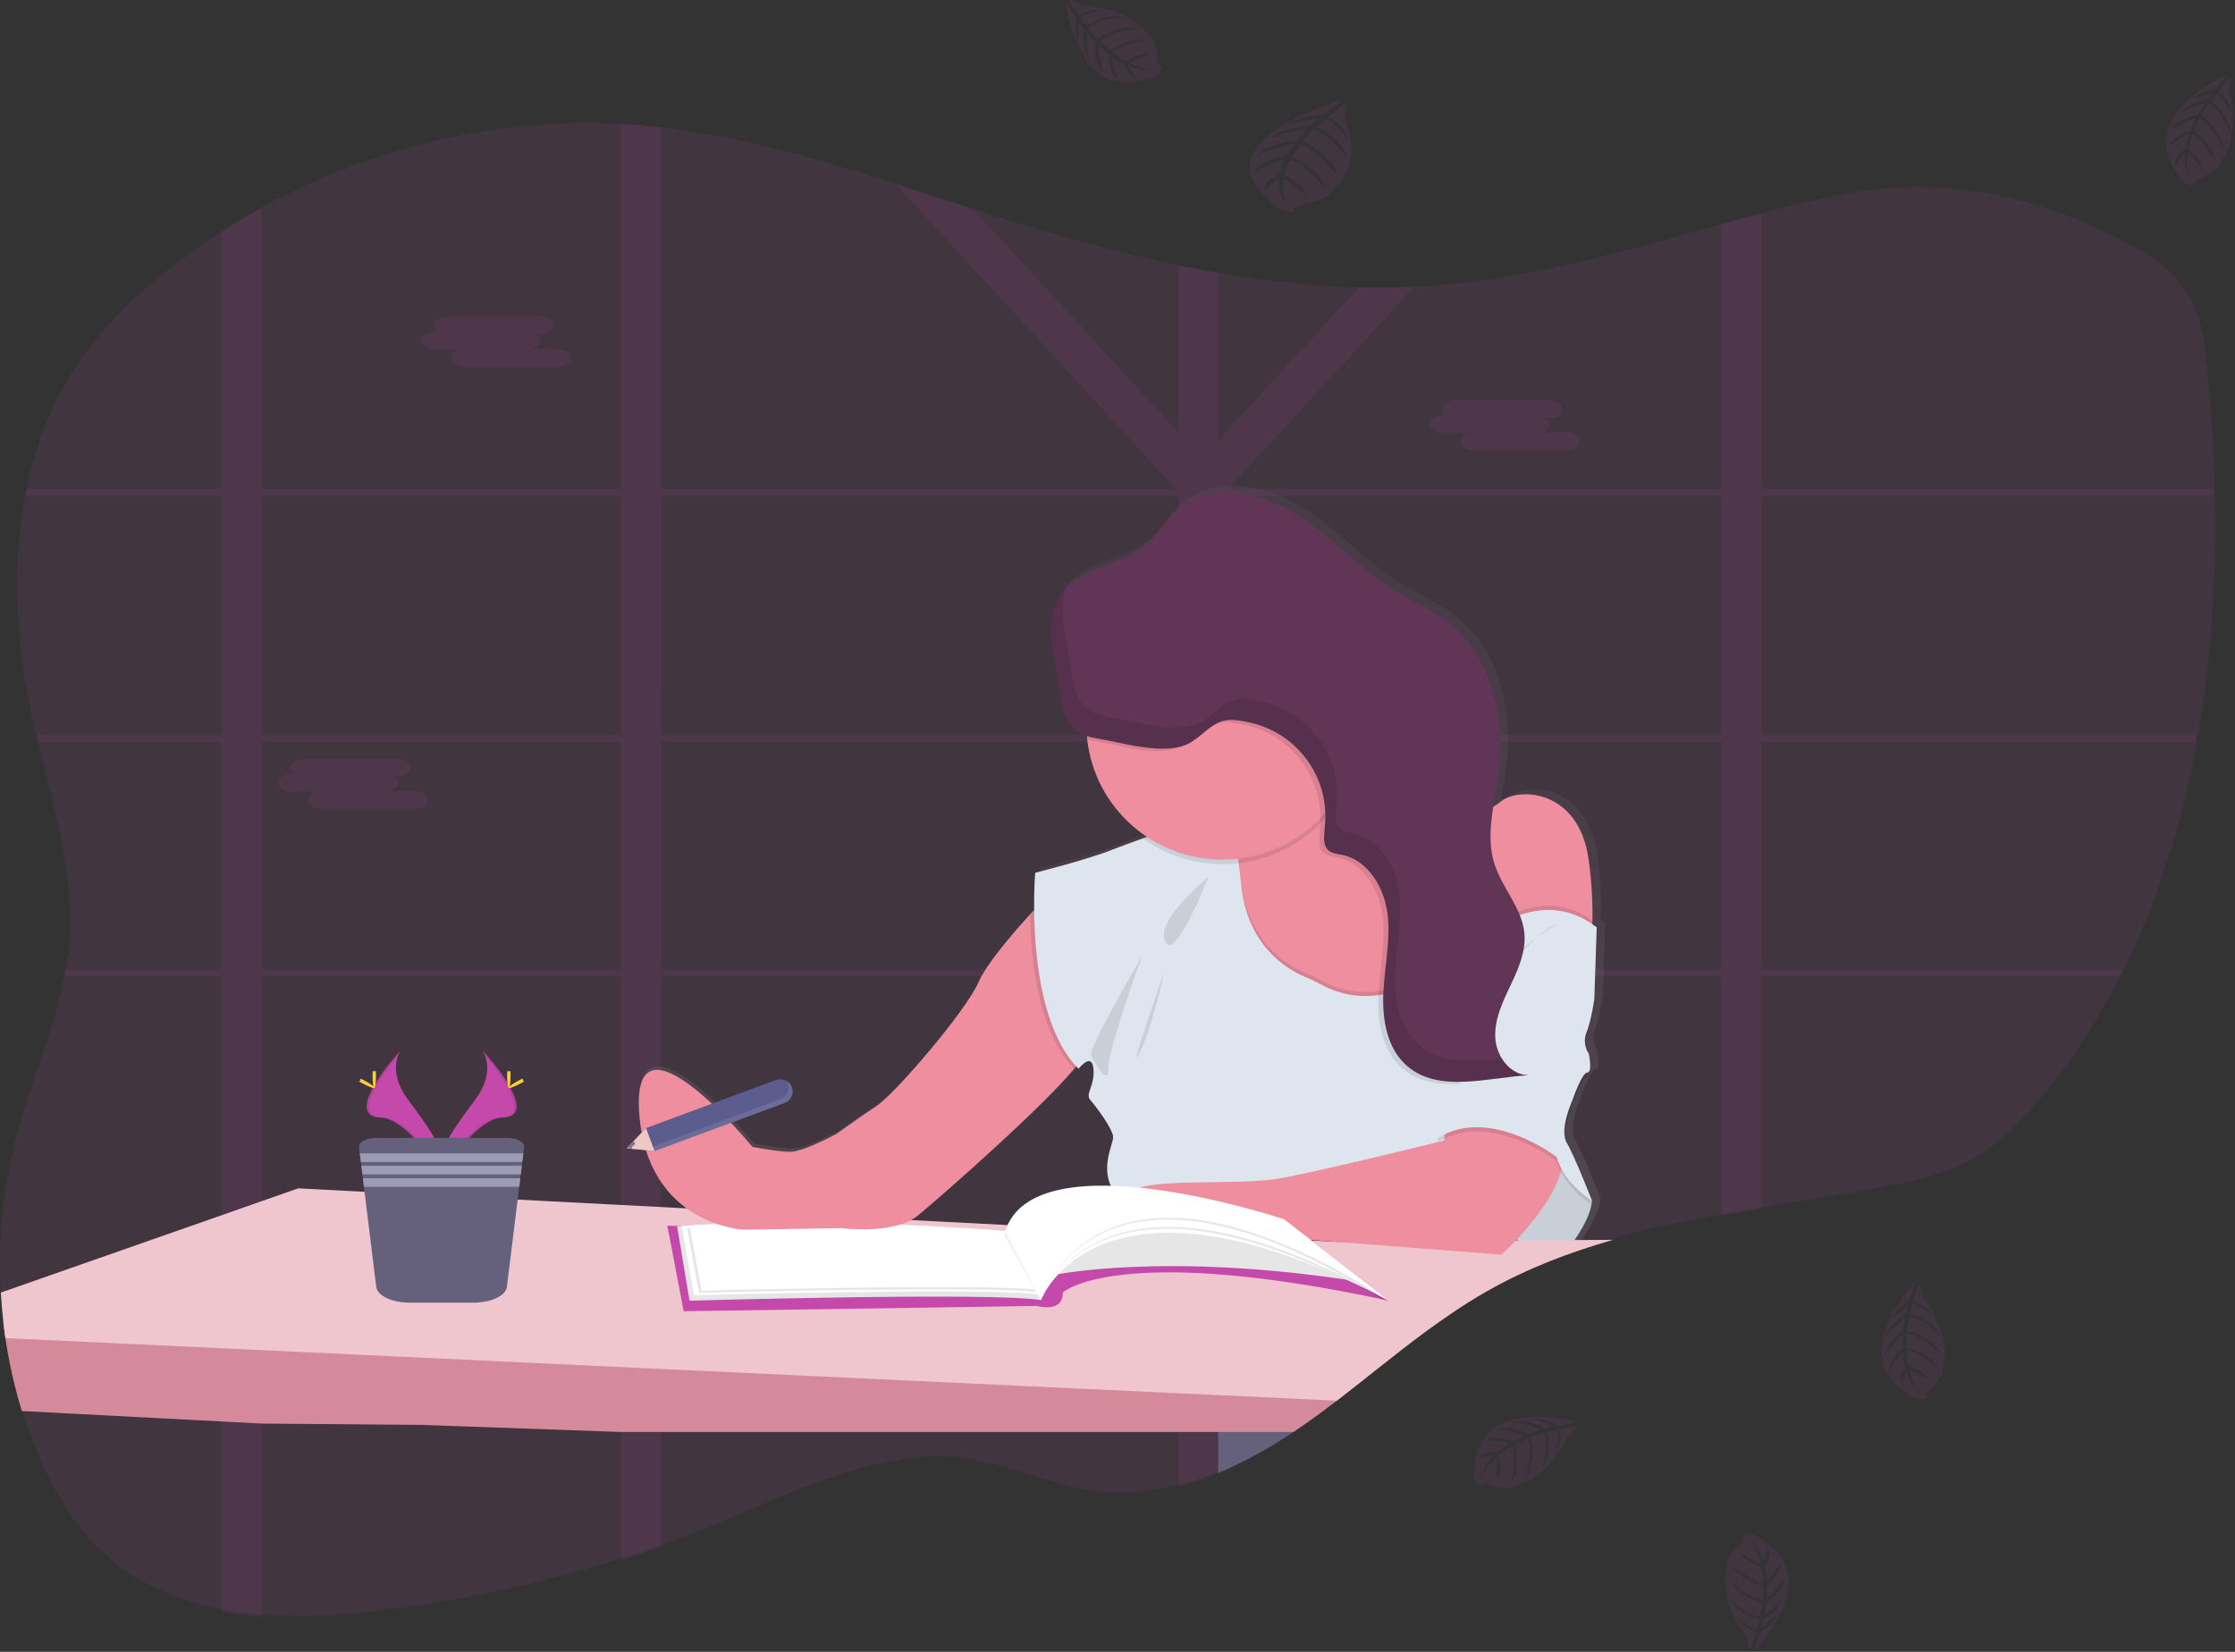 <svg width="115" height="85" viewBox="0 0 115 85" fill="none" xmlns="http://www.w3.org/2000/svg">
<rect x="0" y="0" width="115" height="85" fill="#333333" stroke="none"/>
<path opacity="0.1" d="M113.105 37.773C113.084 37.893 113.064 38.013 113.041 38.134C112.305 42.231 111.103 46.181 109.316 49.808C109.257 49.928 109.198 50.048 109.137 50.169C107.99 52.456 106.582 54.605 104.939 56.574C104.049 57.636 103.079 58.645 101.924 59.373C100.307 60.394 98.415 60.808 96.557 61.148C94.625 61.501 92.669 61.792 90.717 62.115C90.025 62.226 89.337 62.343 88.654 62.466C86.768 62.803 84.896 63.193 83.069 63.71C80.81 64.355 78.618 65.185 76.555 66.361C76.39 66.454 76.227 66.55 76.065 66.648C75.903 66.745 75.74 66.844 75.582 66.945C75.425 67.046 75.266 67.145 75.11 67.248L74.869 67.409C74.79 67.46 74.711 67.516 74.633 67.568C74.401 67.725 74.172 67.89 73.943 68.049L73.934 68.055C73.783 68.163 73.633 68.27 73.484 68.378C72.638 68.998 71.81 69.646 70.986 70.297L70.466 70.709C70.198 70.919 69.929 71.13 69.661 71.339C69.503 71.463 69.344 71.585 69.185 71.708C69.07 71.797 68.956 71.886 68.839 71.974C68.251 72.422 67.656 72.861 67.05 73.28C66.905 73.379 66.759 73.479 66.615 73.577C65.4 74.399 64.108 75.104 62.757 75.681L62.739 75.688C62.074 75.969 61.389 76.203 60.69 76.387C60.289 76.495 59.888 76.58 59.482 76.646C58.401 76.832 57.296 76.85 56.209 76.702C54.071 76.403 52.068 75.413 49.936 75.082C45.536 74.406 41.264 76.586 37.124 78.297C36.111 78.717 35.087 79.111 34.051 79.479C33.365 79.724 32.675 79.957 31.983 80.178C27.763 81.529 23.414 82.45 19.005 82.925C17.205 83.12 15.328 83.212 13.495 83.073C12.803 83.022 12.114 82.934 11.432 82.807C9.112 82.378 6.946 81.466 5.202 79.799C3.752 78.436 2.729 76.654 1.95 74.794C1.637 74.047 1.36 73.283 1.122 72.502C0.746 71.277 0.464 70.026 0.278 68.76C0.236 68.474 0.198 68.188 0.169 67.901C0.113 67.409 0.071 66.915 0.043 66.418C-0.109 63.78 0.152 61.135 0.815 58.576C1.555 55.741 2.788 53.026 3.331 50.164C3.354 50.044 3.374 49.924 3.395 49.804C3.467 49.374 3.522 48.936 3.56 48.491C3.834 44.991 2.775 41.565 1.939 38.134C1.91 38.013 1.88 37.893 1.852 37.773C1.762 37.392 1.676 37.012 1.595 36.631C0.821 33.002 0.609 29.119 1.296 25.497C1.318 25.377 1.343 25.255 1.368 25.136C1.832 22.893 2.65 20.76 3.904 18.859C5.191 16.908 6.88 15.285 8.681 13.858C9.561 13.164 10.47 12.514 11.41 11.909C12.085 11.475 12.773 11.064 13.473 10.677C19.128 7.561 25.58 6.039 31.96 6.379C32.298 6.397 32.635 6.42 32.972 6.448C33.325 6.478 33.677 6.514 34.028 6.556C38.135 7.025 42.132 8.188 46.104 9.461C47.435 9.891 48.763 10.321 50.091 10.751C50.682 10.941 51.272 11.129 51.862 11.315C54.755 12.218 57.696 13.033 60.665 13.648C61.353 13.791 62.041 13.922 62.727 14.04C65.115 14.463 67.532 14.71 69.957 14.777C70.898 14.8 71.839 14.79 72.78 14.748C73.255 14.726 73.731 14.695 74.208 14.653C79.127 14.237 83.87 12.839 88.633 11.526C89.322 11.336 90.011 11.147 90.696 10.964C91.602 10.724 92.508 10.491 93.418 10.276C99.083 8.93 104.132 9.703 109.398 12.479C110.593 13.11 111.787 13.87 112.525 15.048C113.264 16.225 113.443 17.683 113.579 19.086C113.773 21.082 113.905 23.106 113.948 25.138C113.948 25.259 113.948 25.379 113.955 25.499C114.051 29.615 113.798 33.761 113.105 37.773Z" fill="#C449AB"/>
<path opacity="0.1" fill-rule="evenodd" clip-rule="evenodd" d="M90.65 25.527H113.892L113.892 25.404L113.891 25.33C113.89 25.275 113.888 25.22 113.885 25.166H90.65V10.969C89.96 11.152 89.272 11.342 88.589 11.532V25.166H63.311L63.247 25.097L63.343 24.989L72.745 14.755C71.805 14.799 70.865 14.808 69.924 14.785L62.694 22.65V14.05C62.005 13.931 61.317 13.8 60.633 13.657V22.254L50.063 10.755C48.736 10.325 47.409 9.887 46.079 9.464L60.447 25.097L60.383 25.166H34.012V6.551C33.895 6.538 33.778 6.526 33.661 6.514L33.457 6.492C33.29 6.475 33.123 6.459 32.956 6.444C32.77 6.428 32.583 6.414 32.396 6.401C32.246 6.391 32.096 6.382 31.945 6.375V25.166H13.471V10.683C12.77 11.07 12.083 11.482 11.41 11.917V25.166H1.363C1.338 25.285 1.313 25.406 1.291 25.527H11.401V37.822H1.851C1.879 37.942 1.908 38.063 1.938 38.183H11.406V49.876H3.389C3.369 49.996 3.348 50.117 3.325 50.237H11.406V82.93C12.087 83.057 12.775 83.145 13.467 83.196V50.237H31.945V80.297C32.343 80.168 32.741 80.037 33.136 79.901C33.429 79.802 33.721 79.7 34.012 79.597V50.237H60.629V76.501C61.327 76.316 62.012 76.082 62.677 75.801L62.694 75.793V50.237L62.691 62.949L62.67 62.943C62.654 62.939 62.638 62.935 62.622 62.935L62.565 62.923L62.154 62.944L61.983 62.914L61.864 62.895L61.81 62.886C61.727 62.873 61.644 62.86 61.563 62.85H61.542L61.401 62.833L61.273 62.817L60.989 62.79L60.813 62.776L60.717 62.77H60.632V50.236H55.199C55.17 50.128 55.139 50.021 55.109 49.914C55.106 49.9 55.098 49.889 55.098 49.876L34.013 49.876V38.183H60.629V49.876L60.631 38.446C60.769 38.416 60.904 38.373 61.035 38.319L61.09 38.295L61.151 38.268C61.188 38.249 61.224 38.23 61.259 38.208C61.344 38.159 61.425 38.106 61.504 38.049L61.54 38.021L61.613 37.965C61.711 37.89 61.807 37.81 61.903 37.731L62.047 37.612L62.086 37.581C62.109 37.562 62.132 37.544 62.155 37.526L62.21 37.483L62.282 37.431C62.314 37.407 62.345 37.384 62.378 37.362L62.42 37.335L62.435 37.326L62.492 37.29L62.511 37.277H62.518L62.609 37.227L62.695 37.186L62.694 25.856L63.058 25.527H88.582L88.584 37.825H62.694L65.879 37.826H65.884L65.909 37.842C65.941 37.86 65.964 37.876 65.993 37.895L66.018 37.911L66.075 37.951L66.14 37.996L66.17 38.017L66.21 38.048L66.264 38.089C66.305 38.119 66.345 38.151 66.384 38.184L88.582 38.183L88.584 49.876H75.476L75.525 50.237L88.582 50.237V62.554C88.87 62.502 89.158 62.451 89.446 62.402L89.817 62.339L90.281 62.261L90.644 62.202V50.237H109.051C109.112 50.117 109.172 49.996 109.23 49.876H90.65V38.183H112.959L112.983 38.056L113.023 37.822H90.65V25.527ZM71.242 50.184V50.21V50.237L71.25 50.237V50.21V50.183L71.282 49.884V49.876L71.281 49.88L71.282 49.884L71.242 50.184ZM62.622 62.935C62.638 62.939 62.655 62.943 62.67 62.943L62.646 62.938C62.638 62.936 62.63 62.935 62.622 62.935ZM74.829 49.876H75.106V50.036V50.237H74.586L74.829 49.876ZM31.945 25.527H13.472L13.471 37.822H31.945V25.527ZM13.472 49.876V38.183H31.945V49.876H13.472ZM60.629 25.527H34.013L34.012 37.822H60.629V25.527Z" fill="#C449AB"/>
<path opacity="0.1" d="M22.353 17.061H22.518C22.404 16.995 22.33 16.877 22.322 16.746C22.322 16.496 22.63 16.293 23.006 16.293H27.796C28.173 16.293 28.481 16.496 28.481 16.746C28.481 16.994 28.173 17.199 27.796 17.199H27.637C27.751 17.265 27.824 17.383 27.832 17.514C27.832 17.729 27.609 17.906 27.309 17.954H28.688C29.064 17.954 29.372 18.158 29.372 18.407C29.372 18.657 29.064 18.859 28.688 18.859H23.893C23.517 18.859 23.209 18.656 23.209 18.407C23.209 18.192 23.433 18.016 23.732 17.967H22.353C21.978 17.967 21.67 17.764 21.67 17.514C21.67 17.265 21.976 17.061 22.353 17.061Z" fill="#C449AB"/>
<path opacity="0.1" d="M74.268 21.373H74.429C74.314 21.307 74.24 21.188 74.233 21.056C74.233 20.808 74.541 20.605 74.917 20.605H79.707C80.083 20.605 80.391 20.808 80.391 21.056C80.391 21.306 80.083 21.509 79.707 21.509H79.547C79.662 21.576 79.735 21.695 79.743 21.826C79.743 22.041 79.519 22.216 79.22 22.265H80.599C80.974 22.265 81.282 22.469 81.282 22.718C81.282 22.966 80.974 23.171 80.599 23.171H75.81C75.435 23.171 75.126 22.967 75.126 22.718C75.126 22.503 75.35 22.326 75.649 22.279H74.268C73.893 22.279 73.585 22.074 73.585 21.826C73.585 21.577 73.895 21.373 74.268 21.373Z" fill="#C449AB"/>
<path opacity="0.1" d="M15.005 39.822H15.166C15.052 39.755 14.979 39.637 14.971 39.506C14.971 39.257 15.278 39.053 15.654 39.053H20.444C20.82 39.053 21.129 39.257 21.129 39.506C21.129 39.755 20.82 39.959 20.444 39.959H20.285C20.399 40.025 20.472 40.144 20.48 40.275C20.48 40.49 20.256 40.666 19.957 40.714H21.336C21.712 40.714 22.019 40.917 22.019 41.167C22.019 41.417 21.712 41.62 21.336 41.62H16.545C16.169 41.62 15.861 41.416 15.861 41.167C15.861 40.952 16.086 40.775 16.384 40.727H15.005C14.63 40.727 14.322 40.524 14.322 40.275C14.322 40.026 14.63 39.822 15.005 39.822Z" fill="#C449AB"/>
<path d="M70.402 70.814C70.133 71.024 69.865 71.235 69.597 71.445C69.439 71.569 69.28 71.692 69.121 71.814C69.007 71.903 68.893 71.993 68.775 72.081C68.189 72.53 67.594 72.969 66.987 73.388C66.843 73.488 66.697 73.588 66.553 73.686C65.34 74.51 64.048 75.215 62.698 75.793L62.68 75.8V70.814H70.402Z" fill="#65617D"/>
<path d="M82.475 51.214L82.596 47.497C82.523 47.441 82.45 47.389 82.379 47.338C82.409 46.229 82.345 45.12 82.188 44.023C81.698 40.305 78.513 40.224 77.615 40.992C77.496 41.093 77.366 41.182 77.228 41.256C77.309 40.726 77.41 40.194 77.483 39.669C77.876 36.837 77.266 33.651 75.05 31.821C74.123 31.056 72.989 30.586 71.971 29.946C70.146 28.804 68.704 27.118 66.858 26.007C65.013 24.895 62.421 24.479 60.811 25.908C60.187 26.461 59.785 27.228 59.145 27.762C57.951 28.756 56.091 28.822 55.049 29.932C54.997 29.988 54.947 30.045 54.9 30.105C54.032 31.209 54.269 32.775 54.546 34.144C54.879 35.793 54.741 37.114 56.167 37.587C56.172 37.653 56.176 37.719 56.184 37.783C56.419 39.83 57.553 41.67 59.282 42.81L59.051 42.892C58.435 43.107 57.881 43.316 57.526 43.459C56.224 43.985 53.484 44.67 53.484 44.67C53.484 44.67 53.419 45.445 53.431 46.588C52.517 47.572 50.993 49.302 50.545 50.328C49.894 51.823 46.216 56.107 45.236 56.753C44.257 57.4 43.194 58.167 43.194 58.167C43.194 58.167 41.643 59.016 40.908 59.097C40.4 59.153 38.825 58.853 38.825 58.853C38.825 58.853 32.538 51.214 32.946 57.076C33.354 62.938 38.376 63.137 38.376 63.137L43.44 63.056C43.44 63.056 46.176 63.42 47.401 62.411C48.446 61.55 53.867 56.828 55.608 54.685C55.648 54.729 55.688 54.772 55.73 54.814C55.73 54.814 56.424 53.926 56.506 54.814C56.589 55.703 56.056 56.105 56.342 56.428C56.629 56.751 57.486 57.883 57.526 58.327C57.566 58.772 56.384 60.587 58.383 61.964C58.415 61.986 58.448 62.006 58.485 62.026C58.842 62.832 59.977 63.621 59.977 63.621L66.101 63.54L77.656 64.429C77.656 64.429 78 64.129 78.466 63.638C79.087 64.204 79.95 64.689 80.922 64.391C80.922 64.391 82.311 62.736 82.352 61.645C82.352 61.645 81.454 59.341 81.05 58.654C80.646 57.968 81.336 56.472 81.336 56.472C81.336 56.472 81.826 55.018 82.112 55.018C82.399 55.018 82.194 54.049 82.194 54.049C81.974 53.728 81.928 53.32 82.071 52.958C82.311 52.346 82.475 51.214 82.475 51.214Z" fill="url(#paint0_linear)"/>
<path d="M75.547 50.377L75.113 50.881L73.36 52.906L71.07 53.043L67.404 53.267C67.404 53.267 62.461 47.36 63.39 46.074C63.727 45.611 63.783 44.998 63.715 44.421C63.707 44.341 63.695 44.261 63.681 44.183C63.57 43.572 63.375 42.978 63.103 42.418L63.225 42.364L63.303 42.328L67.625 40.372L68.695 39.888C68.748 40.18 68.847 40.462 68.988 40.725C69.009 40.766 69.031 40.807 69.055 40.845C70.53 43.266 75.258 41.735 75.258 41.735L75.547 50.377Z" fill="#EE8E9E"/>
<path d="M81.939 47.355C81.906 48.82 81.665 49.453 81.665 49.453L75.547 50.377L75.319 48.802L74.413 42.582L75.263 41.738C75.952 41.886 76.671 41.708 77.208 41.256C78.099 40.492 81.259 40.573 81.746 44.269C81.888 45.291 81.953 46.323 81.939 47.355Z" fill="#EE8E9E"/>
<path d="M80.49 64.519C80.49 64.519 81.867 62.872 81.908 61.787L80.53 59.497L79.315 58.206L77.046 62.55C77.046 62.55 78.545 65.122 80.49 64.519Z" fill="#DFE5EE"/>
<path opacity="0.1" d="M80.49 64.519C80.49 64.519 81.867 62.872 81.908 61.787L80.53 59.497L79.315 58.206L77.046 62.55C77.046 62.55 78.545 65.122 80.49 64.519Z" fill="black"/>
<path d="M69.121 71.814C69.007 71.903 68.892 71.993 68.775 72.081C68.188 72.53 67.594 72.969 66.987 73.388C66.843 73.488 66.697 73.588 66.553 73.686H60.629H34.012H31.945L21.706 73.323L13.471 73.254L11.41 73.146L1.125 72.608C0.748 71.381 0.465 70.127 0.278 68.857C0.235 68.571 0.197 68.284 0.169 67.997L11.406 68.614L13.467 68.729L31.941 69.751L34.007 69.865L60.624 71.34L62.673 71.454H62.69L69.121 71.814Z" fill="#D48A9B"/>
<path d="M83.002 63.799C80.744 64.445 78.554 65.277 76.492 66.455C76.329 66.548 76.167 66.644 76.003 66.742C75.839 66.84 75.678 66.938 75.52 67.039C75.363 67.14 75.205 67.24 75.048 67.343L74.808 67.504L74.572 67.663C74.34 67.821 74.111 67.986 73.882 68.145L73.874 68.152C73.723 68.259 73.573 68.367 73.423 68.474C72.578 69.095 71.751 69.745 70.928 70.397C70.754 70.535 70.58 70.672 70.406 70.809L69.603 71.441C69.446 71.564 69.287 71.687 69.128 71.81C69.013 71.899 68.899 71.988 68.782 72.077L62.706 71.789H62.689L60.641 71.695L34.012 70.443L31.945 70.346L13.471 69.475L11.41 69.377L0.278 68.857C0.235 68.571 0.198 68.284 0.169 67.997C0.113 67.504 0.071 67.009 0.043 66.512L11.409 62.531L13.47 61.807L15.343 61.15L18.755 61.327L26.641 61.728L31.948 62.005L34.015 62.112L35.335 62.181L35.651 62.198L46.763 62.774L46.88 62.782L51.838 63.038H51.894H51.927L52.423 63.062L54.113 63.151L56.226 63.258L56.923 63.295L57.054 63.302L58.039 63.353L58.32 63.367L59.261 63.416L59.635 63.437H59.647H59.725L60.605 63.483L61.968 63.554H61.974L62.397 63.576H62.443L62.696 63.59L63.316 63.622L63.859 63.65H63.864L64.473 63.681H64.483L64.944 63.706L65.297 63.724L66.552 63.79L66.778 63.801H66.856L66.965 63.808L67.333 63.827L67.498 63.836L68.778 63.902H68.895L70.785 63.886H70.798L77.983 63.827H78.121H78.266H78.694L81.007 63.809H81.352L83.002 63.799Z" fill="#EFC6CD"/>
<path d="M34.508 63.947L35.176 67.473L53.346 67.201C53.346 67.201 54.713 67.593 54.683 66.509C54.683 66.509 57.448 63.917 71.455 66.93L66.077 62.742L51.377 63.525L34.331 63.073L34.508 63.947Z" fill="#C449AB"/>
<path d="M34.842 63.103L35.48 66.93C35.48 66.93 51.102 66.478 53.559 66.9L51.702 63.404C51.702 63.404 42.256 62.531 34.842 63.103Z" fill="white"/>
<path opacity="0.1" d="M34.842 63.103L35.48 66.93C35.48 66.93 51.102 66.478 53.559 66.9L51.702 63.404C51.702 63.404 42.256 62.531 34.842 63.103Z" fill="black"/>
<path d="M35.075 63.09L35.704 66.649C35.704 66.649 51.128 66.229 53.559 66.621L51.728 63.37C51.728 63.37 42.396 62.557 35.075 63.09Z" fill="white"/>
<path opacity="0.1" d="M35.358 63.199L35.971 66.528C35.971 66.528 51.057 66.135 53.438 66.502L51.648 63.46C51.648 63.46 42.52 62.697 35.358 63.199Z" fill="black"/>
<path d="M35.48 63.078L36.096 66.413C36.096 66.413 51.181 66.02 53.563 66.387L51.768 63.342C51.768 63.342 42.641 62.579 35.48 63.078Z" fill="white"/>
<path d="M24.806 54.025C24.806 54.025 25.596 55.049 24.443 56.595C23.29 58.141 22.337 59.445 22.722 60.409C22.722 60.409 24.458 57.538 25.879 57.504C27.301 57.469 26.365 55.751 24.806 54.025Z" fill="#C449AB"/>
<path opacity="0.1" d="M24.806 54.025C24.876 54.125 24.93 54.233 24.968 54.348C26.35 55.962 27.087 57.468 25.758 57.501C24.52 57.535 23.036 59.73 22.68 60.285C22.692 60.327 22.706 60.369 22.722 60.411C22.722 60.411 24.458 57.541 25.879 57.506C27.3 57.472 26.365 55.751 24.806 54.025Z" fill="black"/>
<path d="M26.269 55.331C26.269 55.69 26.229 55.983 26.181 55.983C26.132 55.983 26.092 55.69 26.092 55.331C26.092 54.971 26.142 55.139 26.19 55.139C26.239 55.139 26.269 54.97 26.269 55.331Z" fill="#FFD037"/>
<path d="M26.778 55.755C26.459 55.925 26.181 56.027 26.157 55.984C26.133 55.94 26.374 55.773 26.691 55.6C27.008 55.427 26.884 55.554 26.908 55.6C26.932 55.646 27.097 55.586 26.778 55.755Z" fill="#FFD037"/>
<path d="M20.637 54.025C20.637 54.025 19.847 55.049 21.002 56.595C22.156 58.141 23.106 59.445 22.722 60.409C22.722 60.409 20.981 57.538 19.564 57.504C18.147 57.469 19.078 55.751 20.637 54.025Z" fill="#C449AB"/>
<path opacity="0.1" d="M20.637 54.025C20.568 54.125 20.514 54.234 20.476 54.348C19.093 55.962 18.357 57.468 19.686 57.501C20.924 57.535 22.409 59.73 22.765 60.285C22.753 60.327 22.739 60.369 22.722 60.411C22.722 60.411 20.981 57.541 19.564 57.506C18.147 57.472 19.078 55.751 20.637 54.025Z" fill="black"/>
<path d="M19.169 55.331C19.169 55.69 19.209 55.983 19.258 55.983C19.306 55.983 19.346 55.69 19.346 55.331C19.346 54.971 19.297 55.139 19.248 55.139C19.2 55.139 19.169 54.97 19.169 55.331Z" fill="#FFD037"/>
<path d="M18.666 55.755C18.985 55.925 19.264 56.027 19.287 55.984C19.311 55.94 19.07 55.773 18.754 55.6C18.437 55.427 18.561 55.554 18.537 55.6C18.513 55.646 18.347 55.586 18.666 55.755Z" fill="#FFD037"/>
<path d="M26.966 59.029L26.927 59.351L26.872 59.802L26.849 59.99L26.794 60.442L26.77 60.631L26.714 61.083L26.082 66.217C26.026 66.675 25.271 67.032 24.359 67.032H21.081C20.169 67.032 19.415 66.675 19.359 66.217L18.727 61.083L18.671 60.631L18.648 60.442L18.592 59.99L18.569 59.802L18.514 59.351L18.474 59.029C18.442 58.769 18.85 58.551 19.367 58.551H26.078C26.593 58.551 27.002 58.769 26.966 59.029Z" fill="#65617D"/>
<path d="M26.931 59.348L26.875 59.791H18.569L18.514 59.348H26.931Z" fill="#9D9CB5"/>
<path d="M26.852 59.988L26.797 60.431H18.648L18.592 59.988H26.852Z" fill="#9D9CB5"/>
<path d="M26.773 60.629L26.718 61.071H18.727L18.671 60.629H26.773Z" fill="#9D9CB5"/>
<path d="M36.979 58.613C36.979 58.613 34.872 56.605 34.953 59.216C35.035 61.827 36.979 58.613 36.979 58.613Z" fill="#EE8E9E"/>
<path d="M55.899 54.033C55.852 54.235 55.625 54.571 55.272 54.992C53.445 57.174 48.247 61.709 47.228 62.55C46.013 63.555 43.299 63.196 43.299 63.196L38.276 63.276C38.276 63.276 33.292 63.075 32.887 57.251C32.481 51.427 38.72 59.019 38.72 59.019C38.72 59.019 40.283 59.316 40.787 59.26C41.516 59.18 43.056 58.337 43.056 58.337C43.056 58.337 44.109 57.573 45.081 56.93C46.053 56.288 49.7 52.028 50.348 50.541C50.76 49.598 52.084 48.055 52.999 47.054C53.524 46.479 53.913 46.086 53.913 46.086C53.913 46.086 56.182 52.787 55.899 54.033Z" fill="#EE8E9E"/>
<path opacity="0.1" d="M55.899 54.033C55.852 54.236 55.625 54.571 55.272 54.992C53.427 53.13 53.042 49.413 52.999 47.05C53.524 46.475 53.913 46.082 53.913 46.082C53.913 46.082 56.182 52.787 55.899 54.033Z" fill="black"/>
<path opacity="0.1" d="M75.112 50.88L73.36 52.905L71.07 53.043L67.404 53.267C67.404 53.267 62.461 47.36 63.39 46.074C63.727 45.61 63.783 44.998 63.715 44.42C63.707 44.341 63.695 44.261 63.681 44.183C63.57 43.571 63.375 42.978 63.103 42.418L63.225 42.363L63.303 42.328C63.496 42.861 63.629 43.413 63.7 43.975C63.712 44.051 63.723 44.131 63.734 44.213C63.772 44.503 63.806 44.826 63.842 45.181C64.124 48.433 66.187 49.656 67.118 50.045C67.417 50.171 67.71 50.311 67.994 50.466C68.89 50.956 69.923 51.141 70.934 50.993C73.232 50.694 75.106 49.038 75.106 49.038L75.116 50.668L75.112 50.88Z" fill="black"/>
<path d="M75.183 63.516C75.183 63.516 60.112 63.475 58.126 62.109C56.139 60.744 57.317 58.935 57.275 58.493C57.234 58.051 56.385 56.926 56.102 56.604C55.818 56.281 56.344 55.881 56.263 54.997C56.182 54.114 55.494 54.997 55.494 54.997C52.657 52.144 53.264 44.912 53.264 44.912C53.264 44.912 55.977 44.23 57.279 43.706C57.631 43.564 58.18 43.362 58.797 43.144L59.026 43.062C60.618 42.497 62.51 41.859 62.51 41.859C62.51 41.859 62.873 41.604 63.239 42.367C63.406 42.717 63.574 43.282 63.709 44.185C63.721 44.261 63.732 44.341 63.742 44.423C63.781 44.713 63.815 45.036 63.851 45.391C64.133 48.643 66.195 49.866 67.126 50.255C67.426 50.381 67.718 50.521 68.003 50.676C68.898 51.166 69.931 51.351 70.943 51.203C73.241 50.904 75.115 49.248 75.115 49.248L75.124 50.879L75.152 55.776L75.183 63.516Z" fill="#DFE5EE"/>
<path d="M74.534 57.168L74.291 58.694C74.291 58.694 68.295 60.18 65.946 60.622C63.597 61.065 58.532 60.502 58.167 61.466C57.803 62.43 59.707 63.757 59.707 63.757L65.782 63.676L77.248 64.56C77.248 64.56 81.623 60.743 80.205 58.091C78.787 55.438 74.534 57.168 74.534 57.168Z" fill="#EE8E9E"/>
<path opacity="0.1" d="M62.178 45.113C62.178 45.113 59.422 47.363 59.95 48.449C60.477 49.534 62.178 45.113 62.178 45.113Z" fill="black"/>
<path opacity="0.1" d="M58.775 49.171C58.775 49.171 55.979 53.952 56.142 54.314C56.304 54.675 57.074 55.961 57.032 54.997C56.991 54.033 58.775 49.171 58.775 49.171Z" fill="black"/>
<path opacity="0.1" d="M59.91 50.016C59.91 50.016 59.259 52.989 58.613 54.234C57.968 55.48 59.91 50.016 59.91 50.016Z" fill="black"/>
<path opacity="0.1" d="M69.061 40.848C67.974 42.825 65.988 44.157 63.734 44.422H63.721C61.973 44.626 60.212 44.169 58.789 43.142C60.416 42.559 62.501 41.858 62.501 41.858C62.501 41.858 62.865 41.602 63.23 42.365L68.701 39.891C68.762 40.229 68.884 40.553 69.061 40.848Z" fill="black"/>
<path d="M69.916 37.278C69.918 38.488 69.6 39.678 68.993 40.728C68.704 41.229 68.353 41.692 67.949 42.107C66.821 43.272 65.318 44.009 63.7 44.19H63.686C63.428 44.22 63.167 44.234 62.907 44.234C59.342 44.234 56.345 41.58 55.943 38.067C55.913 37.807 55.898 37.545 55.899 37.283C55.899 33.444 59.036 30.332 62.907 30.332C66.778 30.332 69.916 33.444 69.916 37.283V37.278Z" fill="#EE8E9E"/>
<path opacity="0.1" d="M74.454 50.431L75.105 49.462C75.105 49.462 78.67 45.243 82.157 47.936L82.035 51.633C82.035 51.633 81.873 52.757 81.629 53.354C81.488 53.714 81.533 54.12 81.751 54.44C81.751 54.44 81.954 55.408 81.671 55.408C81.388 55.408 80.9 56.854 80.9 56.854C80.9 56.854 80.212 58.341 80.617 59.024C81.023 59.708 81.914 61.997 81.914 61.997C81.914 61.997 80.496 61.154 80.09 59.747C80.09 59.747 76.647 57.095 73.972 58.779L74.454 50.431Z" fill="black"/>
<path opacity="0.1" d="M81.939 47.355C81.906 48.82 81.665 49.453 81.665 49.453L75.547 50.377L75.319 48.802C76.119 47.973 79.031 45.339 81.939 47.355Z" fill="black"/>
<path d="M74.454 50.216L75.105 49.248C75.105 49.248 78.67 45.029 82.157 47.721L82.035 51.418C82.035 51.418 81.873 52.542 81.629 53.139C81.488 53.499 81.533 53.905 81.751 54.225C81.751 54.225 81.954 55.193 81.671 55.193C81.388 55.193 80.9 56.639 80.9 56.639C80.9 56.639 80.212 58.126 80.617 58.809C81.023 59.493 81.914 61.782 81.914 61.782C81.914 61.782 80.496 60.939 80.09 59.532C80.09 59.532 76.647 56.88 73.972 58.564L74.454 50.216Z" fill="#DFE5EE"/>
<path opacity="0.1" d="M80.206 47.484C80.206 47.484 74.332 51.06 74.615 54.197C74.615 54.197 77.897 48.448 80.206 47.484Z" fill="black"/>
<path opacity="0.1" d="M75.111 50.882L75.139 55.779C74.028 55.829 72.982 55.686 72.154 54.972C71.578 54.475 71.243 53.789 71.069 53.047C70.94 52.448 70.892 51.836 70.928 51.225C70.927 51.219 70.927 51.213 70.928 51.207C70.996 49.854 71.31 48.502 71.145 47.158C70.98 45.814 70.159 44.396 68.818 44.113C68.553 44.056 68.256 44.035 68.067 43.843C67.859 43.628 67.868 43.293 67.891 42.995L67.93 42.493C67.94 42.364 67.944 42.236 67.944 42.107C67.943 39.752 66.261 37.726 63.93 37.272L63.887 37.265C63.509 37.189 63.117 37.115 62.739 37.201C62.021 37.366 61.556 38.056 60.895 38.385C59.625 39.013 57.509 38.325 56.18 38.109C56.093 38.095 56.01 38.079 55.931 38.061C55.901 37.8 55.886 37.538 55.887 37.276C55.888 34.359 57.727 31.753 60.49 30.751C63.253 29.75 66.352 30.566 68.25 32.796C70.148 35.025 70.44 38.192 68.981 40.726C69.002 40.767 69.025 40.808 69.049 40.846C70.523 43.267 75.251 41.736 75.251 41.736L75.535 50.375L75.111 50.882Z" fill="black"/>
<path d="M61.15 38.265C61.807 37.936 62.272 37.245 62.994 37.082C63.37 36.996 63.763 37.07 64.143 37.144L64.186 37.153C66.66 37.638 68.376 39.881 68.182 42.374L68.143 42.877C68.119 43.174 68.109 43.51 68.32 43.724C68.507 43.916 68.805 43.939 69.07 43.992C70.41 44.276 71.232 45.687 71.397 47.038C71.561 48.39 71.243 49.747 71.18 51.105C71.117 52.462 71.368 53.961 72.403 54.853C74.031 56.252 76.504 55.456 78.658 55.328C77.705 55.328 76.992 54.353 76.939 53.41C76.887 52.468 77.31 51.57 77.715 50.72C78.12 49.87 78.525 48.956 78.436 48.015C78.312 46.724 77.285 45.69 76.893 44.448C76.435 43.002 76.876 41.449 77.084 39.946C77.473 37.131 76.867 33.962 74.67 32.143C73.75 31.382 72.625 30.914 71.614 30.277C69.802 29.138 68.373 27.467 66.542 26.359C64.71 25.25 62.139 24.84 60.541 26.26C59.923 26.81 59.523 27.572 58.888 28.103C57.645 29.141 55.671 29.16 54.675 30.434C53.818 31.531 54.05 33.088 54.325 34.449C54.69 36.264 54.484 37.677 56.44 37.999C57.764 38.207 59.879 38.895 61.15 38.265Z" fill="#603556"/>
<path opacity="0.1" d="M77.267 54.46C75.699 54.651 74.146 54.749 73.004 53.767C71.969 52.876 71.714 51.378 71.781 50.019C71.847 48.66 72.164 47.302 71.998 45.952C71.832 44.601 71.011 43.191 69.671 42.907C69.406 42.851 69.11 42.83 68.921 42.638C68.711 42.423 68.72 42.087 68.744 41.79L68.783 41.288C68.977 38.795 67.26 36.552 64.787 36.067L64.744 36.058C64.364 35.984 63.971 35.91 63.595 35.996C62.877 36.161 62.412 36.857 61.751 37.179C60.48 37.809 58.366 37.121 57.035 36.905C55.082 36.588 55.286 35.173 54.919 33.355C54.714 32.339 54.533 31.213 54.81 30.252C54.758 30.306 54.709 30.359 54.661 30.425C53.804 31.521 54.036 33.078 54.31 34.439C54.676 36.254 54.47 37.667 56.426 37.99C57.756 38.205 59.872 38.894 61.142 38.264C61.8 37.935 62.264 37.244 62.986 37.081C63.363 36.994 63.755 37.069 64.135 37.143L64.179 37.151C66.652 37.637 68.368 39.88 68.174 42.373L68.135 42.876C68.111 43.172 68.102 43.509 68.312 43.722C68.5 43.915 68.797 43.938 69.062 43.991C70.403 44.275 71.224 45.686 71.389 47.037C71.554 48.389 71.236 49.745 71.172 51.103C71.108 52.461 71.361 53.96 72.396 54.852C74.023 56.251 76.497 55.455 78.65 55.327C78.066 55.33 77.574 54.962 77.267 54.46Z" fill="black"/>
<path d="M33.237 58.049L39.926 55.575C40.255 55.453 40.621 55.618 40.745 55.945C40.868 56.271 40.701 56.635 40.371 56.757L33.683 59.232L32.249 59.09L33.237 58.049Z" fill="#5C5C8E"/>
<path opacity="0.1" d="M40.543 55.743C40.666 56.07 40.498 56.434 40.169 56.555L33.476 59.039L32.4 58.931L32.245 59.094L33.679 59.237L40.367 56.762C40.696 56.64 40.863 56.276 40.74 55.95C40.691 55.819 40.6 55.708 40.48 55.634C40.504 55.669 40.525 55.705 40.543 55.743Z" fill="white"/>
<path d="M33.238 58.05L33.683 59.232L32.507 59.115L32.25 59.089L32.601 58.719L33.238 58.05Z" fill="#EFC8C4"/>
<path d="M32.59 58.716C32.617 58.736 32.64 58.76 32.658 58.789C32.68 58.823 32.68 58.867 32.658 58.901C32.64 58.92 32.619 58.935 32.596 58.947C32.543 58.982 32.509 59.039 32.503 59.103L32.252 59.078L32.59 58.716Z" fill="#727A9C"/>
<path d="M54.238 65.602C54.238 65.602 60.031 64.396 69.752 65.924L65.944 63.153L59.016 61.747L54.114 63.038L54.238 65.602Z" fill="white"/>
<path opacity="0.1" d="M54.238 65.602C54.238 65.602 60.031 64.396 69.752 65.924L65.944 63.153L59.016 61.747L54.114 63.038L54.238 65.602Z" fill="black"/>
<path d="M53.559 66.906C53.559 66.906 56.476 59.079 71.46 66.93L66.082 63.498C66.082 63.498 53.198 59.968 51.71 64.036L53.559 66.906Z" fill="white"/>
<path opacity="0.1" d="M53.559 66.9C53.559 66.9 56.476 58.533 71.46 67.051L66.082 63.328C66.082 63.328 53.194 59.106 51.702 63.525L53.559 66.9Z" fill="black"/>
<path d="M53.559 66.904C53.559 66.904 56.476 58.412 71.46 66.931L66.082 63.208C66.082 63.208 53.198 59.106 51.71 63.531L53.559 66.904Z" fill="white"/>
<path opacity="0.1" d="M53.559 66.906C53.559 66.906 56.476 57.469 71.46 67.051L66.077 62.862C66.077 62.862 53.194 58.559 51.706 63.525L53.559 66.906Z" fill="black"/>
<path d="M53.559 66.9C53.559 66.9 56.476 57.348 71.46 66.93L66.077 62.742C66.077 62.742 53.194 58.438 51.706 63.405L53.559 66.9Z" fill="white"/>
<path opacity="0.1" d="M98.511 66.001C98.511 66.001 94.914 69.822 98.151 71.678C98.151 71.678 98.575 72.183 99.179 71.919C99.179 71.919 98.975 71.739 99.384 71.393C99.528 71.268 99.658 71.127 99.769 70.973C99.92 70.764 99.998 70.513 99.993 70.256C99.993 70.256 100.463 68.74 98.967 66.772C98.967 66.772 98.832 66.114 98.717 66.042L98.443 66.96C98.443 66.96 99.13 67.133 99.388 67.651C99.388 67.651 98.483 66.947 98.396 67.094C98.378 67.124 98.273 67.588 98.273 67.588C98.273 67.588 99.466 67.894 99.84 68.707C99.84 68.707 98.875 67.725 98.232 67.763L98.115 68.471C98.115 68.471 99.391 68.734 99.85 69.644C99.85 69.644 98.807 68.651 98.097 68.628L98.077 69.34C98.077 69.34 99.317 69.619 99.695 70.379C99.695 70.379 98.373 69.354 98.083 69.503C98.083 69.503 98.104 70.158 98.192 70.329C98.192 70.329 99.077 70.545 99.257 71.012C99.257 71.012 98.3 70.419 98.218 70.509C98.218 70.509 98.475 71.355 98.833 71.715C98.833 71.715 98.264 71.222 98.086 70.555C98.086 70.555 97.846 70.972 97.906 71.381C97.906 71.381 97.552 70.991 98.027 70.35C98.027 70.35 97.853 69.683 97.897 69.577C97.897 69.577 97.338 70.144 97.195 70.653C97.195 70.653 97.086 70.016 97.895 69.393V68.677C97.895 68.677 97.117 69.388 96.956 69.828C96.956 69.828 96.945 69.161 97.912 68.497L98.02 67.801C98.02 67.801 97.302 68.363 97.017 68.815C97.017 68.815 97.14 68.193 98.058 67.603L98.185 67.147C98.185 67.147 97.669 67.567 97.534 67.7C97.4 67.833 97.349 67.808 97.349 67.808C97.56 67.447 97.868 67.151 98.238 66.953C98.238 66.953 98.57 66.026 98.511 66.001Z" fill="#C449AB"/>
<path opacity="0.1" d="M114.588 3.833C114.588 3.833 109.783 5.984 112.048 8.931C112.048 8.931 112.242 9.561 112.902 9.548C112.902 9.548 112.784 9.304 113.296 9.14C113.478 9.081 113.652 9.001 113.814 8.9C114.035 8.766 114.205 8.564 114.299 8.325C114.299 8.325 115.323 7.107 114.708 4.719C114.708 4.719 114.839 4.06 114.761 3.949L114.152 4.691C114.152 4.691 114.718 5.113 114.755 5.691C114.755 5.691 114.195 4.694 114.056 4.798C114.028 4.818 113.751 5.205 113.751 5.205C113.751 5.205 114.728 5.944 114.761 6.838C114.761 6.838 114.254 5.562 113.644 5.351L113.261 5.96C113.261 5.96 114.337 6.69 114.409 7.706C114.409 7.706 113.832 6.391 113.186 6.098L112.89 6.744C112.89 6.744 113.926 7.477 113.975 8.322C113.975 8.322 113.154 6.87 112.828 6.898C112.828 6.898 112.593 7.509 112.611 7.702C112.611 7.702 113.342 8.24 113.329 8.739C113.329 8.739 112.678 7.826 112.57 7.878C112.57 7.878 112.478 8.756 112.669 9.226C112.669 9.226 112.335 8.553 112.431 7.871C112.431 7.871 112.046 8.163 111.944 8.563C111.944 8.563 111.768 8.067 112.456 7.658C112.456 7.658 112.555 6.976 112.636 6.896C112.636 6.896 111.899 7.205 111.572 7.616C111.572 7.616 111.718 6.986 112.709 6.721L112.991 6.063C112.991 6.063 111.996 6.42 111.676 6.764C111.676 6.764 111.925 6.145 113.075 5.904L113.445 5.303C113.445 5.303 112.564 5.548 112.125 5.854C112.125 5.854 112.482 5.329 113.558 5.135L113.852 4.763C113.852 4.763 113.212 4.953 113.033 5.024C112.854 5.095 112.816 5.053 112.816 5.053C113.153 4.8 113.555 4.645 113.976 4.605C113.976 4.605 114.627 3.876 114.588 3.833Z" fill="#C449AB"/>
<path opacity="0.1" d="M68.982 5.165C68.982 5.165 61.763 7.209 65.272 10.252C65.272 10.252 65.584 10.897 66.583 10.897C66.583 10.897 66.396 10.648 67.169 10.496C67.435 10.443 67.695 10.367 67.948 10.268C68.245 10.164 68.499 9.964 68.666 9.699C68.666 9.699 70.185 8.494 69.188 6.064C69.188 6.064 69.369 5.401 69.247 5.287L68.345 6.021C68.345 6.021 69.213 6.463 69.285 7.047C69.285 7.047 68.41 6.026 68.201 6.126C68.158 6.147 67.749 6.53 67.749 6.53C67.749 6.53 69.255 7.302 69.323 8.207C69.323 8.207 68.52 6.904 67.588 6.675L67.023 7.28C67.023 7.28 68.672 8.047 68.808 9.076C68.808 9.076 67.899 7.732 66.914 7.419L66.48 8.064C66.48 8.064 68.068 8.832 68.172 9.689C68.172 9.689 66.889 8.199 66.396 8.217C66.396 8.217 66.057 8.83 66.087 9.025C66.087 9.025 67.209 9.593 67.203 10.092C67.203 10.092 66.19 9.152 66.023 9.202C66.023 9.202 65.908 10.087 66.21 10.567C66.21 10.567 65.687 9.877 65.813 9.191C65.813 9.191 65.239 9.476 65.094 9.877C65.094 9.877 64.814 9.373 65.845 8.977C65.845 8.977 65.976 8.29 66.097 8.211C66.097 8.211 64.99 8.503 64.505 8.91C64.505 8.91 64.709 8.277 66.202 8.036L66.612 7.378C66.612 7.378 65.115 7.713 64.64 8.052C64.64 8.052 65.001 7.433 66.737 7.217L67.279 6.62C67.279 6.62 65.951 6.843 65.294 7.142C65.294 7.142 65.82 6.62 67.444 6.454L67.878 6.086C67.878 6.086 66.914 6.26 66.645 6.327C66.376 6.393 66.319 6.35 66.319 6.35C66.861 6.09 67.453 5.946 68.055 5.928C68.055 5.928 69.044 5.21 68.982 5.165Z" fill="#C449AB"/>
<path opacity="0.1" d="M90.279 84.938C90.279 84.938 93.914 81.151 90.695 79.264C90.695 79.264 90.276 78.754 89.67 79.012C89.67 79.012 89.872 79.194 89.46 79.537C89.314 79.66 89.184 79.8 89.071 79.953C88.918 80.16 88.837 80.411 88.841 80.667C88.841 80.667 88.354 82.179 89.831 84.161C89.831 84.161 89.96 84.82 90.074 84.895L90.357 83.979C90.357 83.979 89.672 83.799 89.419 83.279C89.419 83.279 90.316 83.991 90.405 83.844C90.424 83.814 90.533 83.353 90.533 83.353C90.533 83.353 89.34 83.03 88.977 82.219C88.977 82.219 89.932 83.211 90.577 83.177L90.7 82.471C90.7 82.471 89.427 82.196 88.974 81.287C88.974 81.287 90.008 82.29 90.718 82.32L90.745 81.608C90.745 81.608 89.507 81.311 89.132 80.547C89.132 80.547 90.444 81.586 90.735 81.439C90.735 81.439 90.721 80.784 90.626 80.612C90.626 80.612 89.743 80.382 89.568 79.919C89.568 79.919 90.519 80.522 90.602 80.432C90.602 80.432 90.353 79.584 89.998 79.22C89.998 79.22 90.562 79.719 90.734 80.386C90.734 80.386 90.979 79.972 90.922 79.563C90.922 79.563 91.273 79.957 90.791 80.593C90.791 80.593 90.958 81.262 90.914 81.367C90.914 81.367 91.478 80.805 91.626 80.302C91.626 80.302 91.734 80.941 90.913 81.555L90.902 82.272C90.902 82.272 91.688 81.568 91.852 81.129C91.852 81.129 91.852 81.797 90.884 82.451L90.775 83.146C90.775 83.146 91.499 82.591 91.788 82.142C91.788 82.142 91.658 82.762 90.735 83.343L90.604 83.798C90.604 83.798 91.124 83.384 91.263 83.252C91.402 83.119 91.45 83.144 91.45 83.144C91.235 83.503 90.924 83.796 90.552 83.99C90.552 83.99 90.225 84.912 90.279 84.938Z" fill="#C449AB"/>
<path opacity="0.1" d="M54.832 0.133C54.832 0.133 55.452 5.324 58.971 4.071C58.971 4.071 59.634 4.077 59.821 3.448C59.821 3.448 59.549 3.487 59.547 2.953C59.545 2.763 59.52 2.575 59.472 2.391C59.41 2.142 59.267 1.92 59.066 1.759C59.066 1.759 58.202 0.423 55.717 0.291C55.717 0.291 55.122 -0.031 54.992 0.009L55.522 0.809C55.522 0.809 56.098 0.4 56.665 0.54C56.665 0.54 55.538 0.77 55.596 0.932C55.607 0.965 55.895 1.343 55.895 1.343C55.895 1.343 56.91 0.632 57.778 0.875C57.778 0.875 56.399 0.969 56.013 1.482L56.476 2.029C56.476 2.029 57.502 1.231 58.501 1.468C58.501 1.468 57.063 1.619 56.587 2.141L57.127 2.616C57.127 2.616 58.142 1.857 58.971 2.061C58.971 2.061 57.327 2.401 57.255 2.717C57.255 2.717 57.772 3.123 57.963 3.166C57.963 3.166 58.705 2.638 59.176 2.799C59.176 2.799 58.102 3.142 58.118 3.262C58.118 3.262 58.935 3.613 59.444 3.574C59.444 3.574 58.697 3.682 58.07 3.391C58.07 3.391 58.234 3.842 58.589 4.06C58.589 4.06 58.06 4.077 57.872 3.307C57.872 3.307 57.247 3.008 57.194 2.908C57.194 2.908 57.27 3.697 57.566 4.13C57.566 4.13 57.004 3.808 57.048 2.786L56.505 2.321C56.505 2.321 56.55 3.37 56.784 3.776C56.784 3.776 56.263 3.353 56.376 2.193L55.911 1.662C55.911 1.662 55.879 2.568 56.042 3.076C56.042 3.076 55.644 2.581 55.783 1.505L55.513 1.114C55.513 1.114 55.503 1.776 55.513 1.968C55.522 2.159 55.476 2.177 55.476 2.177C55.333 1.783 55.304 1.357 55.391 0.948C55.391 0.948 54.886 0.107 54.832 0.133Z" fill="#C449AB"/>
<path opacity="0.1" d="M81.137 73.166C81.137 73.166 76.057 71.767 75.894 75.472C75.894 75.472 75.638 76.079 76.154 76.488C76.154 76.488 76.22 76.226 76.719 76.425C76.897 76.495 77.083 76.543 77.272 76.57C77.529 76.606 77.79 76.559 78.017 76.434C78.017 76.434 79.59 76.148 80.657 73.923C80.657 73.923 81.183 73.5 81.2 73.365L80.253 73.549C80.253 73.549 80.415 74.233 80.07 74.7C80.07 74.7 80.287 73.579 80.111 73.57C80.075 73.57 79.612 73.69 79.612 73.69C79.612 73.69 79.89 74.88 79.336 75.584C79.336 75.584 79.77 74.282 79.437 73.734L78.749 73.959C78.749 73.959 79.105 75.202 78.504 76.029C78.504 76.029 78.909 74.653 78.601 74.018L77.957 74.329C77.957 74.329 78.282 75.549 77.776 76.233C77.776 76.233 78.082 74.596 77.814 74.409C77.814 74.409 77.239 74.732 77.127 74.889C77.127 74.889 77.344 75.77 77.01 76.142C77.01 76.142 77.097 75.026 76.978 74.996C76.978 74.996 76.34 75.612 76.184 76.094C76.184 76.094 76.363 75.366 76.876 74.902C76.876 74.902 76.392 74.883 76.055 75.125C76.055 75.125 76.24 74.633 77.031 74.755C77.031 74.755 77.548 74.293 77.662 74.284C77.662 74.284 76.902 74.053 76.379 74.161C76.379 74.161 76.898 73.769 77.83 74.195L78.472 73.873C78.472 73.873 77.476 73.516 77.009 73.578C77.009 73.578 77.6 73.255 78.636 73.802L79.307 73.576C79.307 73.576 78.473 73.204 77.937 73.161C77.937 73.161 78.55 72.984 79.502 73.519L79.968 73.418C79.968 73.418 79.354 73.158 79.171 73.096C78.988 73.033 78.989 72.988 78.989 72.988C79.409 73.007 79.816 73.141 80.164 73.375C80.164 73.375 81.14 73.225 81.137 73.166Z" fill="#C449AB"/>
<defs>
<linearGradient id="paint0_linear" x1="82.597" y1="64.48" x2="82.597" y2="24.991" gradientUnits="userSpaceOnUse">
<stop stop-color="#808080" stop-opacity="0.25"/>
<stop offset="0.54" stop-color="#808080" stop-opacity="0.12"/>
<stop offset="1" stop-color="#808080" stop-opacity="0.1"/>
</linearGradient>
</defs>
</svg>
